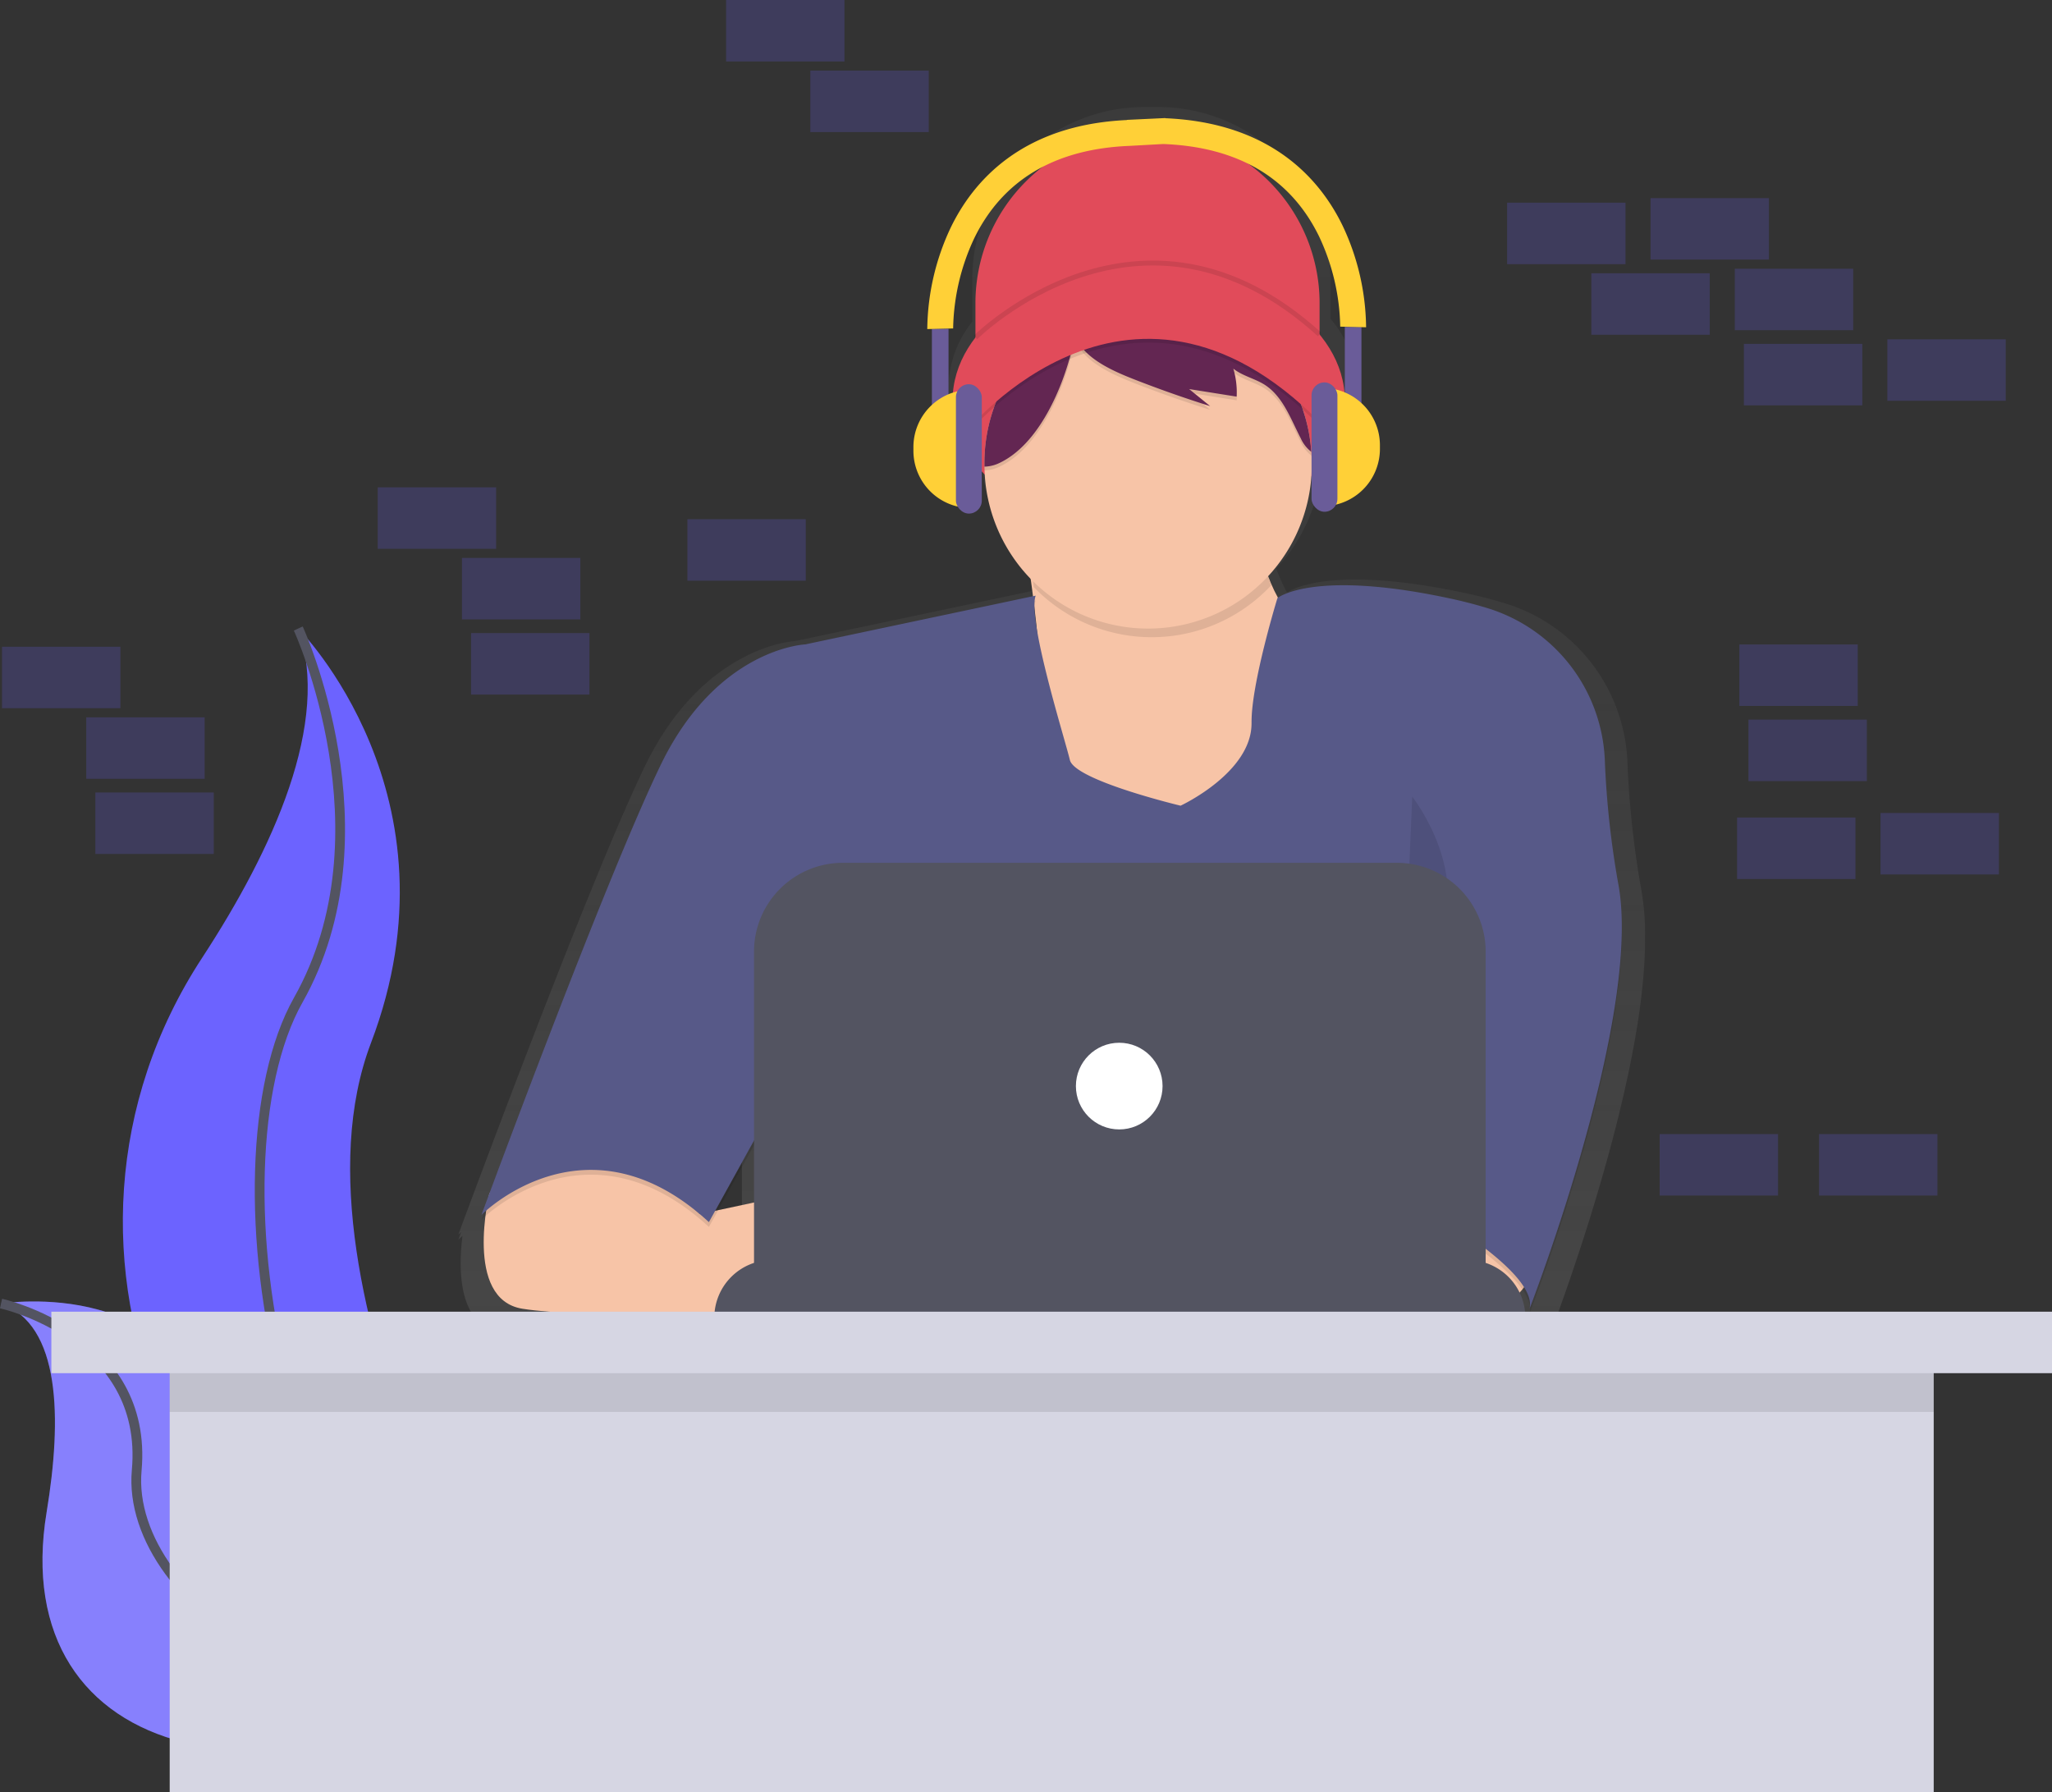 <svg xmlns="http://www.w3.org/2000/svg" xmlns:xlink="http://www.w3.org/1999/xlink" viewBox="0 0 420.944 367.607"><rect x="0" y="0" width="420.944" height="367.607" fill="#333333" stroke="none"/><defs><style>.a,.b{fill:#6c63ff;}.a,.d{opacity:0.2;}.c,.n{fill:none;stroke-miterlimit:10;}.c{stroke:#535461;stroke-width:2px;}.d{fill:#f5f5f5;}.e{fill:url(#a);}.f{fill:#e14b5a;}.g{fill:#f7c4a7;}.h,.j,.n{opacity:0.1;}.i{fill:#575988;}.k{fill:#632652;}.l{fill:#535461;}.m{fill:#fff;}.n{stroke:#000;}.o{fill:#6a5c99;}.p{fill:#ffd037;}.q{fill:#d6d6e3;}</style><linearGradient id="a" x1="0.5" y1="1" x2="0.5" gradientUnits="objectBoundingBox"><stop offset="0" stop-color="gray" stop-opacity="0.251"/><stop offset="0.54" stop-color="gray" stop-opacity="0.122"/><stop offset="1" stop-color="gray" stop-opacity="0.102"/></linearGradient></defs><g transform="translate(0.004)"><rect class="a" width="24.289" height="12.612" transform="translate(356.803 132.189)"/><rect class="a" width="24.289" height="12.612" transform="translate(358.671 147.603)"/><rect class="a" width="24.289" height="12.612" transform="translate(338.586 40.638)"/><rect class="a" width="24.289" height="12.612" transform="translate(355.868 55.118)"/><rect class="a" width="24.289" height="12.612" transform="translate(309.159 41.572)"/><rect class="a" width="24.289" height="12.612" transform="translate(387.164 69.598)"/><rect class="a" width="24.289" height="12.612" transform="translate(357.737 70.532)"/><rect class="a" width="24.289" height="12.612" transform="translate(326.441 56.052)"/><rect class="a" width="24.289" height="12.612" transform="translate(385.763 166.754)"/><rect class="a" width="24.289" height="12.612" transform="translate(356.336 167.688)"/><path class="b" d="M239.107,332.5s34.234,34.234,14.91,85.012S287.139,552.8,287.139,552.8s-.561-.084-1.6-.266C215.229,540.125,180.3,459.714,219.41,400,233.927,377.767,245.857,351.716,239.107,332.5Z" transform="translate(-177.922 -203.581)"/><path class="c" d="M271.128,332.5s19.324,41.964,0,76.193S267.816,539.014,319.164,552.8" transform="translate(-209.943 -203.581)"/><path class="b" d="M149.63,628.432s39.063-6.222,42.623,28.787,75.119,39.862,75.119,39.862-.467.318-1.341.892c-59.083,38.769-115.56,24.7-107.045-26.793C162.148,652.034,161.887,632.8,149.63,628.432Z" transform="translate(-149.42 -361.055)"/><path class="d" d="M149.63,628.432s39.063-6.222,42.623,28.787,75.119,39.862,75.119,39.862-.467.318-1.341.892c-59.083,38.769-115.56,24.7-107.045-26.793C162.148,652.034,161.887,632.8,149.63,628.432Z" transform="translate(-149.42 -361.055)"/><path class="c" d="M149.63,628.92s30.319,6.656,27.83,34.224,45.028,60.634,89.912,34.425" transform="translate(-149.42 -361.543)"/><rect class="a" width="24.289" height="12.612" transform="translate(0.406 132.656)"/><rect class="a" width="24.289" height="12.612" transform="translate(17.689 147.136)"/><rect class="a" width="24.289" height="12.612" transform="translate(148.944)"/><rect class="a" width="24.289" height="12.612" transform="translate(340.454 232.615)"/><rect class="a" width="24.289" height="12.612" transform="translate(19.557 162.55)"/><rect class="a" width="24.289" height="12.612" transform="translate(166.226 14.48)"/><rect class="a" width="24.289" height="12.612" transform="translate(77.478 99.959)"/><rect class="a" width="24.289" height="12.612" transform="translate(94.76 114.439)"/><rect class="a" width="24.289" height="12.612" transform="translate(141.003 106.499)"/><rect class="a" width="24.289" height="12.612" transform="translate(96.629 129.853)"/><rect class="a" width="24.289" height="12.612" transform="translate(373.151 232.615)"/><path class="e" d="M593.169,264.233a192.564,192.564,0,0,1-2.887-26.489h0a35.5,35.5,0,0,0-24.971-32.407c-2.55-.785-5.358-1.518-8.459-2.177-27.185-5.773-35.443-.733-36.382-.07A34.864,34.864,0,0,1,518.4,198.6c-.047-.159-.089-.318-.135-.467a34.8,34.8,0,0,0,9.3-20.968c4.536-4.6,7.184-10.145,7.184-16.12a22.127,22.127,0,0,0-5.395-14.13V138.8a35.3,35.3,0,0,0-35.3-35.3h-2.863a35.3,35.3,0,0,0-35.3,35.3v8.749a21.9,21.9,0,0,0-4.881,13.49c0,5.848,2.541,11.285,6.9,15.825a34.808,34.808,0,0,0,9.688,21.645c.192,1.327.388,2.751.579,4.255l-48.625,10.272s-18.749.771-30.829,25.69c-10.215,21.108-30.544,75.338-36.565,91.481h0c-1.088,2.924-1.7,4.6-1.7,4.6s.2-.2.579-.546l-.579,1.574s.294-.3.855-.789c-.85,6.754-.972,18.352,7.875,19.8,7.418,1.21,26.531,1.71,40.969,1.91h1c9.571.126,16.853.126,16.853.126v-.126H573.294v-1.593a10.7,10.7,0,0,0-.855-4.2l.215-.262a8.524,8.524,0,0,1,1.611,3.737,3.741,3.741,0,0,1-.075.392l.093-.238a4,4,0,0,1-.093,1.266s19.922-51.329,19.707-81.98A51.918,51.918,0,0,0,593.169,264.233ZM468.991,209.7a35.614,35.614,0,0,1-.5-4.428v-.042C468.669,206.673,468.837,208.168,468.991,209.7ZM408.633,319.954v12.233l-7.66,1.639Z" transform="translate(-256.443 -81.546)"/><path class="f" d="M463.439,57.57h0a35.3,35.3,0,0,1,35.3,35.3v15.059h-70.6V92.869a35.3,35.3,0,0,1,35.3-35.3Z" transform="translate(-228.044 -30.679)"/><ellipse class="f" cx="40.236" cy="27.648" rx="40.236" ry="27.648" transform="translate(195.406 54.538)"/><path class="g" d="M596.919,279.931s8.408,43.94,0,55.79,25.69,16.54,25.69,16.54L657.9,339.426l4.937-31.6s-21.487-12.1-17.035-36.536Z" transform="translate(-387.07 -170.962)"/><path class="g" d="M782.6,591.964s2.223,9.627-9.874,11.355a68.408,68.408,0,0,1-21.524-.257L748.53,578.88h28.143Z" transform="translate(-468.574 -334.877)"/><path class="g" d="M362.779,564.715s-5.344,21.715,6.754,23.677,56.519,1.976,56.519,1.976v-25.69l-20.113,4.3-18.88-18.1Z" transform="translate(-262.381 -319.95)"/><path class="h" d="M474.3,317.742l-47.275,10s-18.021.743-29.623,24.686-36.784,92.327-36.784,92.327,21.487-21.725,46.659,1.481l16.788-30.361-3.7,48.139H550.44V441.294s27.152,14.564,25.181,22.71c0,0,23.238-59.873,18.217-87.081a185.06,185.06,0,0,1-2.775-25.457h0a34.1,34.1,0,0,0-24-31.141c-2.448-.752-5.138-1.457-8.128-2.088-27.9-5.923-35.032,0-35.032,0s-5.4,17.582-5.306,25.55c.121,10.243-14.564,17.035-14.564,17.035s-21.725-5.185-22.71-9.379S472.565,322.679,474.3,317.742Z" transform="translate(-261.857 -194.577)"/><path class="i" d="M474.3,315.632l-47.275,10S409,326.37,397.4,350.314,360.61,442.65,360.61,442.65s21.487-21.725,46.659,1.481l16.788-30.361-3.7,48.125H550.434v-22.71s27.152,14.564,25.181,22.71c0,0,23.238-59.873,18.217-87.081a185.05,185.05,0,0,1-2.774-25.457h0a34.1,34.1,0,0,0-24-31.141c-2.448-.752-5.138-1.457-8.128-2.088-27.9-5.923-35.032,0-35.032,0s-5.4,17.582-5.306,25.55c.121,10.243-14.564,17.035-14.564,17.035s-21.725-5.185-22.71-9.379S472.56,320.569,474.3,315.632Z" transform="translate(-261.851 -193.453)"/><path class="h" d="M650.176,293.586a33.411,33.411,0,0,1-1.289-17.526L600,284.7s.705,3.695,1.5,9.23a33.566,33.566,0,0,0,48.662-.341Z" transform="translate(-389.423 -173.504)"/><path class="g" d="M648.671,221.368a33.573,33.573,0,1,1-67.141.813c0-.271,0-.542,0-.813a33.564,33.564,0,0,1,39.2-33.1h0a33.547,33.547,0,0,1,27.844,30.875Q648.671,220.246,648.671,221.368Z" transform="translate(-379.58 -126.467)"/><g class="j" transform="translate(201.95 62.559)"><path d="M603.4,193.9l.047-.028a33.545,33.545,0,0,0-21.921,31.5v.813a7.474,7.474,0,0,0,3.013-.724c8.184-3.821,13.079-15.508,15.022-23.659C600.265,198.877,600.924,195.589,603.4,193.9Z" transform="translate(-581.53 -192.263)"/><path d="M650.565,193a33.293,33.293,0,0,0-8.347-2.574,10.771,10.771,0,0,1,5.993,3.765,15.345,15.345,0,0,1,1.836,3.27,33.664,33.664,0,0,0-28.236.584c2.107,4.62,8.641,7.137,13,8.824q7.165,2.765,14.48,5.059l-4.316-3.5,9.748,1.551a16.887,16.887,0,0,0-.682-5.745c1.868,1.5,4.344,2.009,6.371,3.27,3.8,2.4,5.381,7.006,7.45,11a7.29,7.29,0,0,0,2.177,2.8A33.589,33.589,0,0,0,650.565,193Z" transform="translate(-602.995 -190.43)"/></g><path class="k" d="M603.4,192.268l.047-.028a33.545,33.545,0,0,0-21.921,31.5v.813a7.474,7.474,0,0,0,3.013-.724c8.184-3.821,13.079-15.508,15.022-23.659C600.265,197.266,600.924,193.964,603.4,192.268Z" transform="translate(-379.58 -128.836)"/><path class="k" d="M650.565,191.384a33.293,33.293,0,0,0-8.347-2.574,10.771,10.771,0,0,1,5.993,3.765,15.346,15.346,0,0,1,1.836,3.27,33.664,33.664,0,0,0-28.236.584c2.107,4.62,8.641,7.137,13,8.823q7.165,2.765,14.48,5.059l-4.316-3.5,9.748,1.551a16.887,16.887,0,0,0-.682-5.745c1.868,1.5,4.344,2.009,6.371,3.27,3.8,2.4,5.381,7.006,7.45,11a7.29,7.29,0,0,0,2.177,2.8A33.589,33.589,0,0,0,650.565,191.384Z" transform="translate(-401.045 -127.008)"/><path class="h" d="M573.33,211.37s34.565-42.973,74.554,0l-3.457-9.627s-18.763-27.4-32.09-21.487-26.414,10.122-26.414,10.122Z" transform="translate(-375.21 -122.004)"/><path class="f" d="M573.33,209.74s34.565-42.973,74.554,0l-3.457-9.627s-18.763-27.4-32.09-21.487-26.414,10.122-26.414,10.122Z" transform="translate(-375.21 -121.136)"/><path class="h" d="M505.51,444.38s-7.4,19.749,2.961,37.522-9.132,25.181-9.132,25.181" transform="translate(-335.781 -263.202)"/><path class="h" d="M765.45,406.33s12.836,16.292,4.442,30.857-7.9,49.62-7.9,49.62" transform="translate(-475.746 -242.925)"/><path class="l" d="M325.306,553.3H467.99a11.85,11.85,0,0,1,11.85,11.85H313.46A11.85,11.85,0,0,1,325.306,553.3Z" transform="translate(-166.931 -294.854)"/><path class="l" d="M349.117,378.89H462.771a18.217,18.217,0,0,1,18.217,18.217v65.964H330.9V397.107A18.217,18.217,0,0,1,349.117,378.89Z" transform="translate(-176.225 -201.911)"/><circle class="m" cx="8.889" cy="8.889" r="8.889" transform="translate(220.704 213.885)"/><path class="n" d="M577.56,187.274s33.967-33.949,70.6-.621" transform="translate(-377.464 -118.05)"/><rect class="o" width="3.41" height="19.333" transform="translate(275.868 67.061)"/><path class="p" d="M580.62,170.35h0A11.752,11.752,0,0,1,592.372,182.1v.757a11.752,11.752,0,0,1-11.752,11.752h0Z" transform="translate(-309.301 -90.78)"/><rect class="o" width="5.306" height="26.536" rx="2.653" transform="translate(269.044 78.435)"/><rect class="o" width="3.41" height="19.333" transform="translate(194.575 86.773) rotate(180)"/><path class="p" d="M0,0H0A11.752,11.752,0,0,1,11.752,11.752v.757A11.752,11.752,0,0,1,0,24.261H0Z" transform="translate(199.124 104.21) rotate(180)"/><rect class="o" width="5.306" height="26.536" rx="2.653" transform="translate(201.399 105.345) rotate(180)"/><path class="p" d="M641.66,130.533c-4.62-9.6-14.681-21.216-36.368-22.145v-.028h-.262l-7.684.364v.037c-21.543.99-31.557,12.56-36.163,22.131a49.789,49.789,0,0,0-4.774,20.739l2.653-.065,2.653-.061a45.146,45.146,0,0,1,4.311-18.46c5.848-12.014,16.61-18.4,31.982-18.992h0l6.8-.378h0c15.382.589,26.148,6.983,31.992,18.992a45.146,45.146,0,0,1,4.321,18.469l2.653.061,2.653.065A49.787,49.787,0,0,0,641.66,130.533Z" transform="translate(-366.193 -84.136)"/><rect class="q" width="361.866" height="97.157" transform="translate(34.808 270.45)"/><rect class="h" width="361.866" height="12.612" transform="translate(34.808 276.99)"/><rect class="q" width="410.407" height="12.612" transform="translate(10.533 269.049)"/></g></svg>